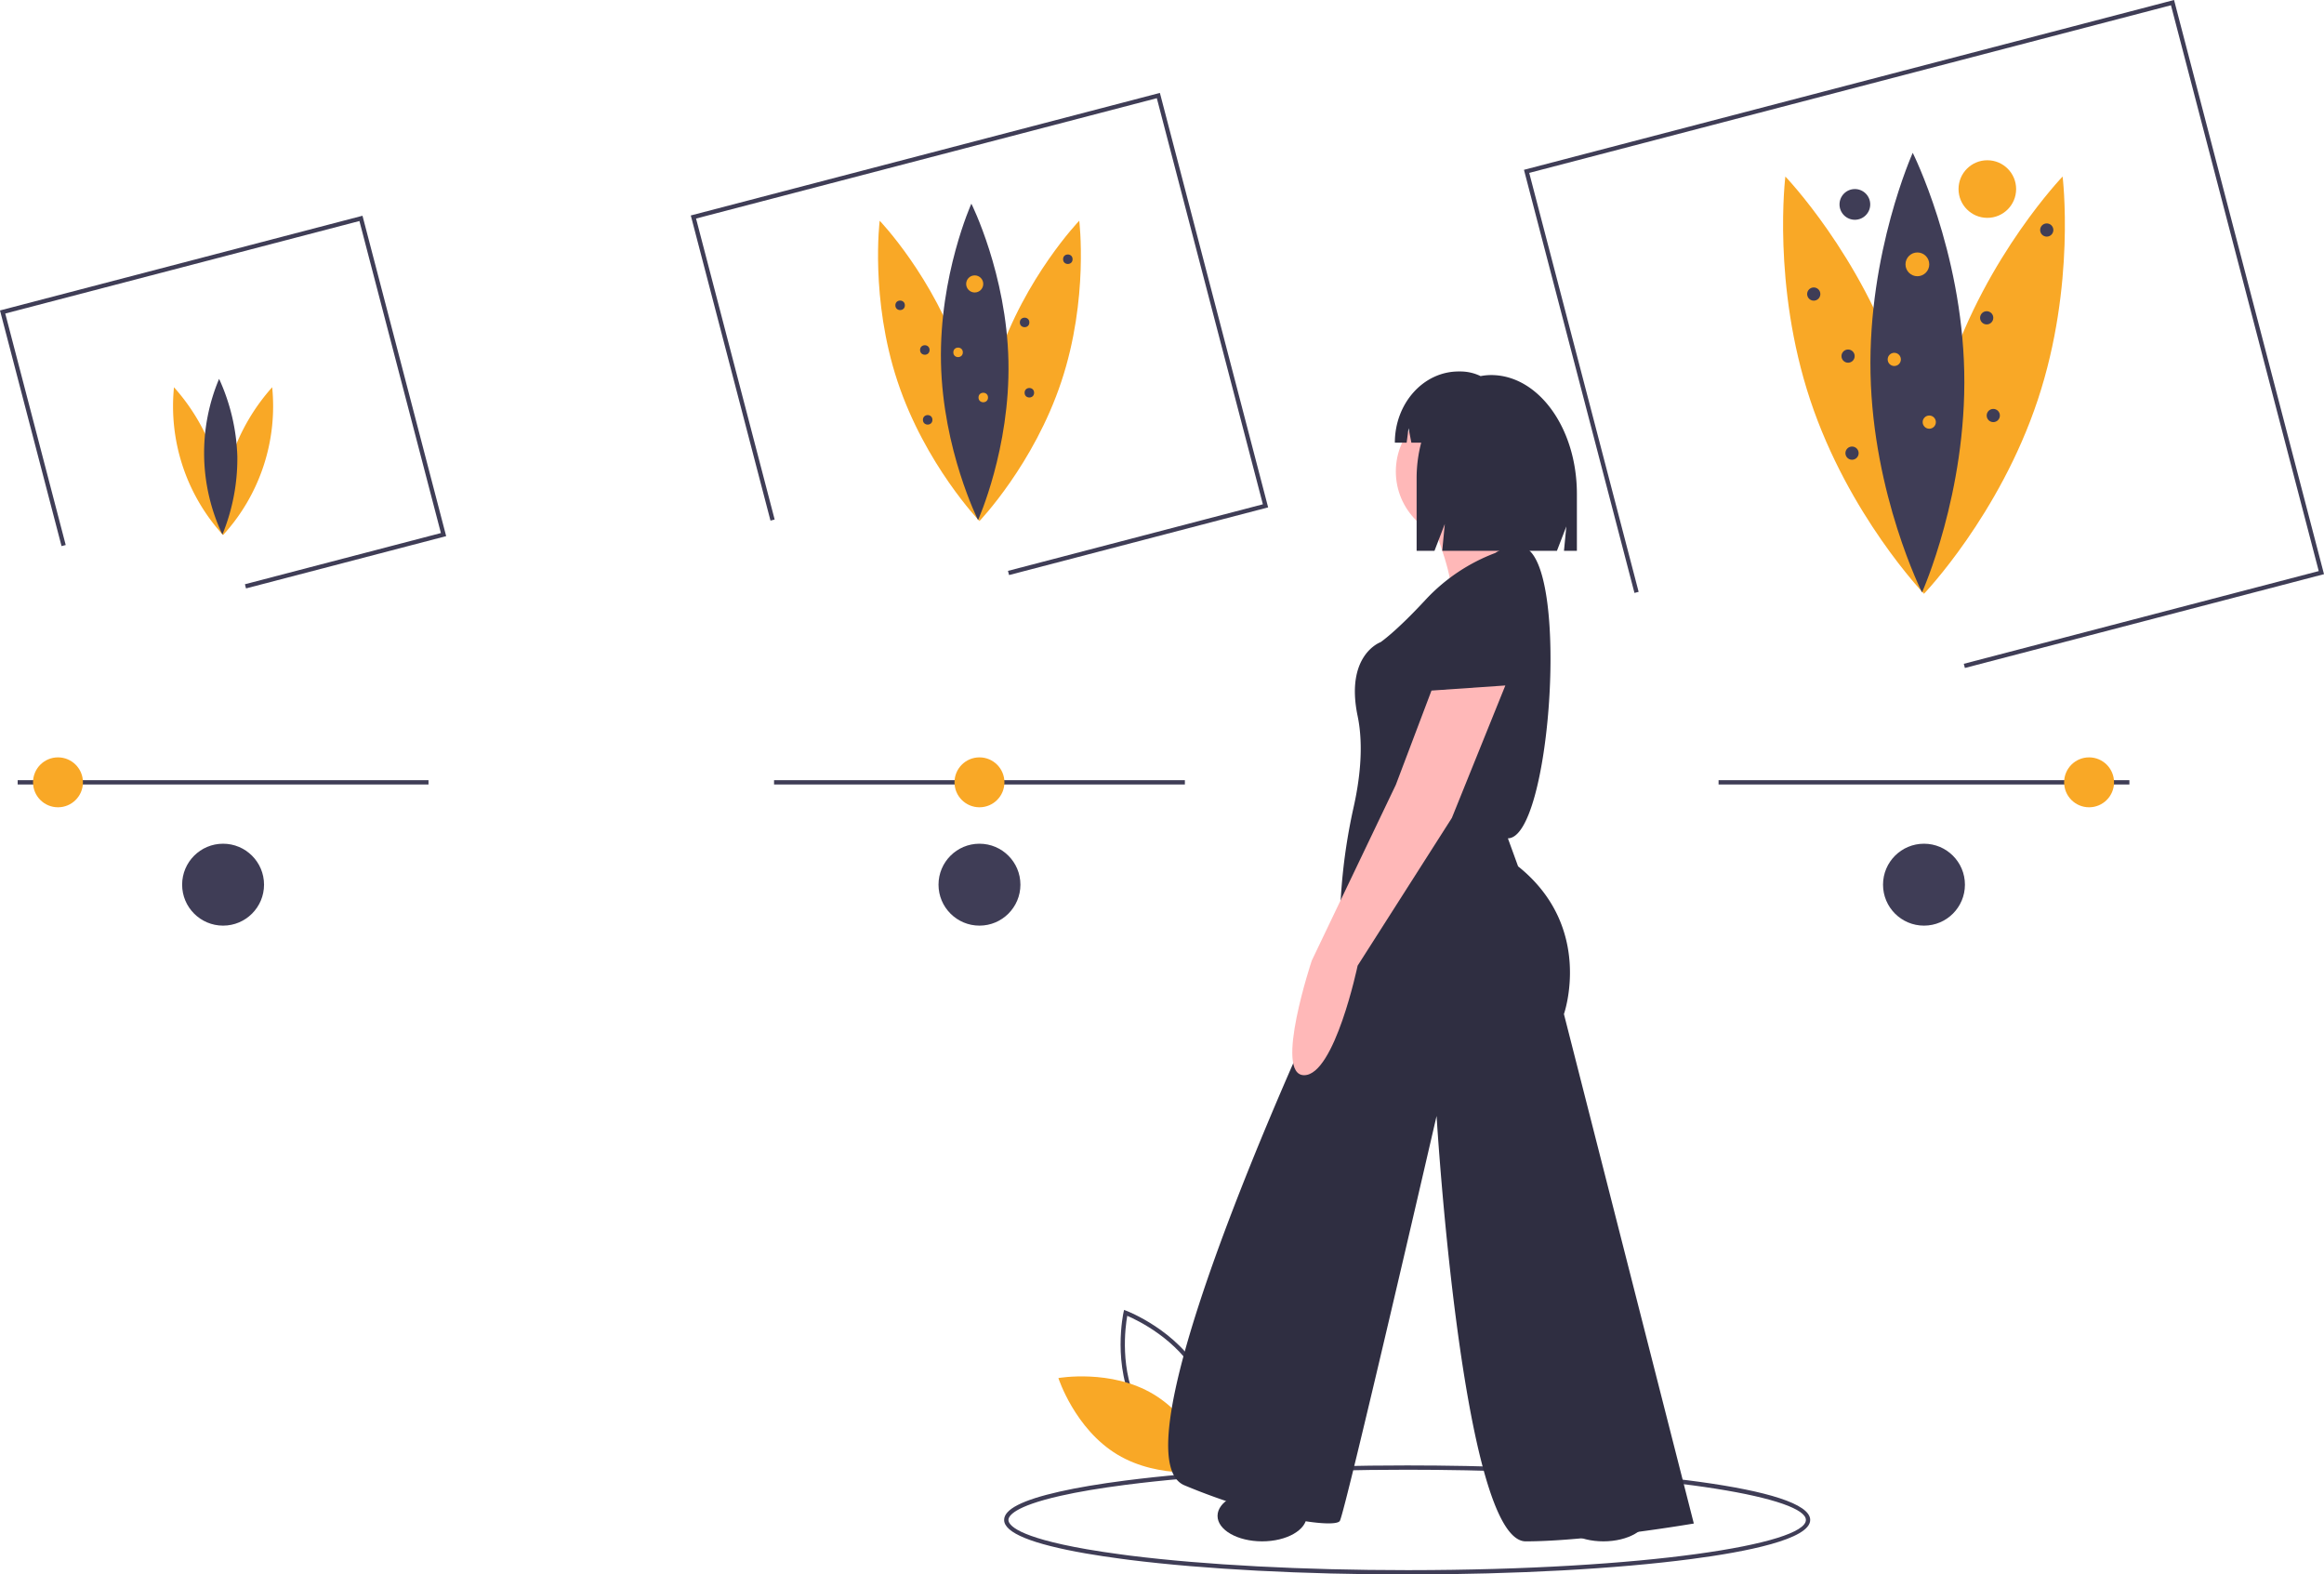 <svg xmlns="http://www.w3.org/2000/svg" id="b7790654-0e28-4738-83df-b9467b840980" data-name="Layer 1" viewBox="0 0 1078.276 730.417" class="injected-svg ClassicGrid__ImageFile-sc-td9pmq-4 fNAcXv grid_media" xmlns:xlink="http://www.w3.org/1999/xlink"><title>smart_resize</title><rect x="8.199" y="361.936" width="190.613" height="2" fill="#3f3d56"></rect><rect x="359.14" y="361.936" width="190.612" height="2" fill="#3f3d56"></rect><rect x="797.372" y="361.936" width="190.612" height="2" fill="#3f3d56"></rect><circle cx="26.904" cy="362.936" r="11.579" fill="#f9a826"></circle><circle cx="454.446" cy="362.936" r="11.579" fill="#f9a826"></circle><circle cx="969.279" cy="362.936" r="11.579" fill="#f9a826"></circle><path d="M507.014,251.921c12.784,38.474,8.294,74.598,8.294,74.598s-25.216-26.254-38-64.727-8.294-74.598-8.294-74.598S494.231,213.447,507.014,251.921Z" transform="translate(-60.862 -84.792)" fill="#f9a826"></path><path d="M523.603,251.921c-12.784,38.474-8.294,74.598-8.294,74.598s25.216-26.254,38-64.727,8.294-74.598,8.294-74.598S536.386,213.447,523.603,251.921Z" transform="translate(-60.862 -84.792)" fill="#f9a826"></path><path d="M528.751,252.337c.857,40.533-14.096,73.722-14.096,73.722s-16.343-32.528-17.2-73.06,14.096-73.722,14.096-73.722S527.895,211.804,528.751,252.337Z" transform="translate(-60.862 -84.792)" fill="#3f3d56"></path><circle cx="452.241" cy="131.723" r="3.968" fill="#f9a826"></circle><circle cx="444.526" cy="163.467" r="2.204" fill="#f9a826"></circle><circle cx="417.632" cy="141.643" r="2.204" fill="#3f3d56"></circle><circle cx="495.448" cy="120.26" r="2.204" fill="#3f3d56"></circle><circle cx="429.095" cy="162.365" r="2.204" fill="#3f3d56"></circle><circle cx="475.388" cy="149.579" r="2.204" fill="#3f3d56"></circle><circle cx="430.418" cy="194.77" r="2.204" fill="#3f3d56"></circle><circle cx="477.592" cy="182.204" r="2.204" fill="#3f3d56"></circle><circle cx="456.209" cy="184.409" r="2.204" fill="#f9a826"></circle><polygon points="468.178 266.779 467.672 264.843 585.942 233.953 536.733 45.548 322.95 101.386 359.42 241.014 357.484 241.52 320.51 99.956 538.163 43.107 538.416 44.075 588.383 235.382 468.178 266.779" fill="#3f3d56"></polygon><path d="M942.017,256.615c17.76,53.45,11.523,103.636,11.523,103.636s-35.032-36.473-52.792-89.923-11.523-103.636-11.523-103.636S924.257,203.165,942.017,256.615Z" transform="translate(-60.862 -84.792)" fill="#f9a826"></path><path d="M965.062,256.615c-17.76,53.45-11.523,103.636-11.523,103.636s35.032-36.473,52.792-89.923,11.523-103.636,11.523-103.636S982.822,203.165,965.062,256.615Z" transform="translate(-60.862 -84.792)" fill="#f9a826"></path><path d="M972.215,257.193C973.406,313.504,952.632,359.612,952.632,359.612S929.928,314.423,928.737,258.112s19.584-102.419,19.584-102.419S971.025,200.882,972.215,257.193Z" transform="translate(-60.862 -84.792)" fill="#3f3d56"></path><circle cx="889.614" cy="122.635" r="5.513" fill="#f9a826"></circle><circle cx="878.895" cy="166.736" r="3.063" fill="#f9a826"></circle><circle cx="841.532" cy="136.416" r="3.063" fill="#3f3d56"></circle><circle cx="949.64" cy="106.71" r="3.063" fill="#3f3d56"></circle><circle cx="857.458" cy="165.204" r="3.063" fill="#3f3d56"></circle><circle cx="921.771" cy="147.442" r="3.063" fill="#3f3d56"></circle><circle cx="859.295" cy="210.224" r="3.063" fill="#3f3d56"></circle><circle cx="924.833" cy="192.767" r="3.063" fill="#3f3d56"></circle><circle cx="895.127" cy="195.83" r="3.063" fill="#f9a826"></circle><polygon points="911.656 309.886 911.15 307.951 1075.834 264.937 1007.274 2.44 709.52 80.211 760.285 274.567 758.349 275.073 707.079 78.781 1008.704 0 1008.957 0.967 1078.276 266.367 911.656 309.886" fill="#3f3d56"></polygon><path d="M160.286,296.3a93.222,93.222,0,0,1,4.082,36.711,88.568,88.568,0,0,1-22.782-68.565A93.222,93.222,0,0,1,160.286,296.3Z" transform="translate(-60.862 -84.792)" fill="#f9a826"></path><path d="M168.449,296.3a93.222,93.222,0,0,0-4.082,36.711,88.568,88.568,0,0,0,22.782-68.565A93.222,93.222,0,0,0,168.449,296.3Z" transform="translate(-60.862 -84.792)" fill="#f9a826"></path><path d="M170.983,296.505a93.222,93.222,0,0,1-6.937,36.28,88.568,88.568,0,0,1-1.527-72.235A93.222,93.222,0,0,1,170.983,296.505Z" transform="translate(-60.862 -84.792)" fill="#3f3d56"></path><polygon points="114.146 272.979 113.64 271.043 204.57 247.293 166.76 102.534 2.44 145.452 30.49 252.842 28.554 253.348 0 144.022 168.19 100.093 207.01 248.723 114.146 272.979" fill="#3f3d56"></polygon><circle cx="922.071" cy="87.706" r="13.361" fill="#f9a826"></circle><circle cx="860.612" cy="94.832" r="7.126" fill="#3f3d56"></circle><circle cx="103.505" cy="410.416" r="19" fill="#3f3d56"></circle><circle cx="454.446" cy="410.416" r="19" fill="#3f3d56"></circle><circle cx="892.677" cy="410.416" r="19" fill="#3f3d56"></circle><path d="M714.681,815.208H713.75c-48.196,0-93.939-2.396-128.804-6.748l-1.406-.185q-1.43-.188-2.826-.377c-5.472-.722-10.828-1.531-15.913-2.405-25.25-4.396-38.051-9.637-38.051-15.575,0-4.926,8.396-9.22,25.669-13.126,8.311-1.878,18.57-3.609,30.493-5.146,2.172-.29,4.408-.561,6.695-.82,34.152-3.996,78.242-6.197,124.143-6.197,9.073,0,18.255.088,27.289.26C817.96,766.363,900.75,774.823,900.75,789.918c0,9.016-29.934,14.834-55.046,18.128C810.748,812.63,764.216,815.174,714.681,815.208ZM713.75,766.628c-45.826,0-89.833,2.196-123.914,6.184q-3.415.39-6.664.817c-11.866,1.529-22.062,3.249-30.312,5.114-21.762,4.921-24.111,9.454-24.111,11.175,0,2.186,3.546,7.886,36.392,13.604,5.058.869,10.387,1.675,15.839,2.395.93.128,1.869.251,2.818.375l1.402.185c34.778,4.341,80.433,6.731,128.549,6.731h.93c110.106-.076,184.07-12.104,184.07-23.29,0-9.835-59.006-21.139-157.749-23.03C731.979,766.715,722.811,766.628,713.75,766.628Z" transform="translate(-60.862 -84.792)" fill="#3f3d56"></path><path d="M623.487,768.674l-1.073-.402c-.236-.089-23.708-9.082-34.704-29.474-10.996-20.393-5.612-44.945-5.556-45.19l.253-1.118,1.073.402c.236.089,23.708,9.082,34.704,29.474,10.996,20.393,5.612,44.945,5.556,45.19Zm-34.017-30.825c9.296,17.241,27.845,26.079,32.545,28.097.894-5.037,3.696-25.406-5.592-42.631-9.287-17.223-27.843-26.074-32.545-28.097C582.984,700.258,580.183,720.625,589.471,737.849Z" transform="translate(-60.862 -84.792)" fill="#3f3d56"></path><path d="M596.113,731.645c19.761,11.889,27.371,35.503,27.371,35.503s-24.428,4.339-44.188-7.55-27.371-35.503-27.371-35.503S576.353,719.756,596.113,731.645Z" transform="translate(-60.862 -84.792)" fill="#f9a826"></path><path d="M749.851,347.256s-16.544-2.363-24.816,28.361-10.635,33.088-10.635,33.088,48.45,7.09,49.632,4.727S774.667,354.347,749.851,347.256Z" transform="translate(-60.862 -84.792)" fill="#2f2e41"></path><circle cx="679.535" cy="218.741" r="31.906" fill="#ffb8b8"></circle><path d="M726.216,329.531s10.635,27.179,7.09,30.725,43.723,8.272,43.723,8.272,3.545-17.726-10.635-28.361c0,0-5.909-17.726-4.727-21.271S726.216,329.531,726.216,329.531Z" transform="translate(-60.862 -84.792)" fill="#ffb8b8"></path><path d="M754.578,341.348a85.216,85.216,0,0,0-31.906,21.271c-14.181,15.362-21.271,20.089-21.271,20.089s-16.544,5.909-10.635,34.27c2.954,14.181.886,30.134-1.92,42.542a265.822,265.822,0,0,0-6.352,58.656v12.247S573.775,758.493,610.408,773.856s69.721,20.089,72.085,16.544,44.905-187.893,44.905-187.893,11.817,197.346,41.36,197.346,77.993-8.272,77.993-8.272l-60.267-236.343s14.181-40.178-21.271-68.539l-4.727-12.999c19.604.01,28.566-124.07,8.272-134.715C768.758,338.984,764.031,335.439,754.578,341.348Z" transform="translate(-60.862 -84.792)" fill="#2f2e41"></path><path d="M725.035,405.16l-16.544,43.723-38.997,81.538s-17.726,53.177-3.545,53.177,24.816-50.814,24.816-50.814l43.723-68.539,24.816-61.449Z" transform="translate(-60.862 -84.792)" fill="#ffb8b8"></path><ellipse cx="585.589" cy="703.244" rx="20.68" ry="11.817" fill="#2f2e41"></ellipse><ellipse cx="743.938" cy="703.244" rx="20.68" ry="11.817" fill="#2f2e41"></ellipse><path d="M752.714,258.79h-0a25.341,25.341,0,0,0-4.893.487,21.442,21.442,0,0,0-9.34-2.153h-.848c-16.345,0-29.595,14.79-29.595,33.035v0h5.477l.885-6.732,1.297,6.732h4.562a64.576,64.576,0,0,0-2.119,16.55V340.333h8.28l4.794-12.458L730.016,340.333H783.239l4.358-11.325-1.09,11.325H792.5V313.932C792.5,283.478,774.687,258.79,752.714,258.79Z" transform="translate(-60.862 -84.792)" fill="#2f2e41"></path></svg>